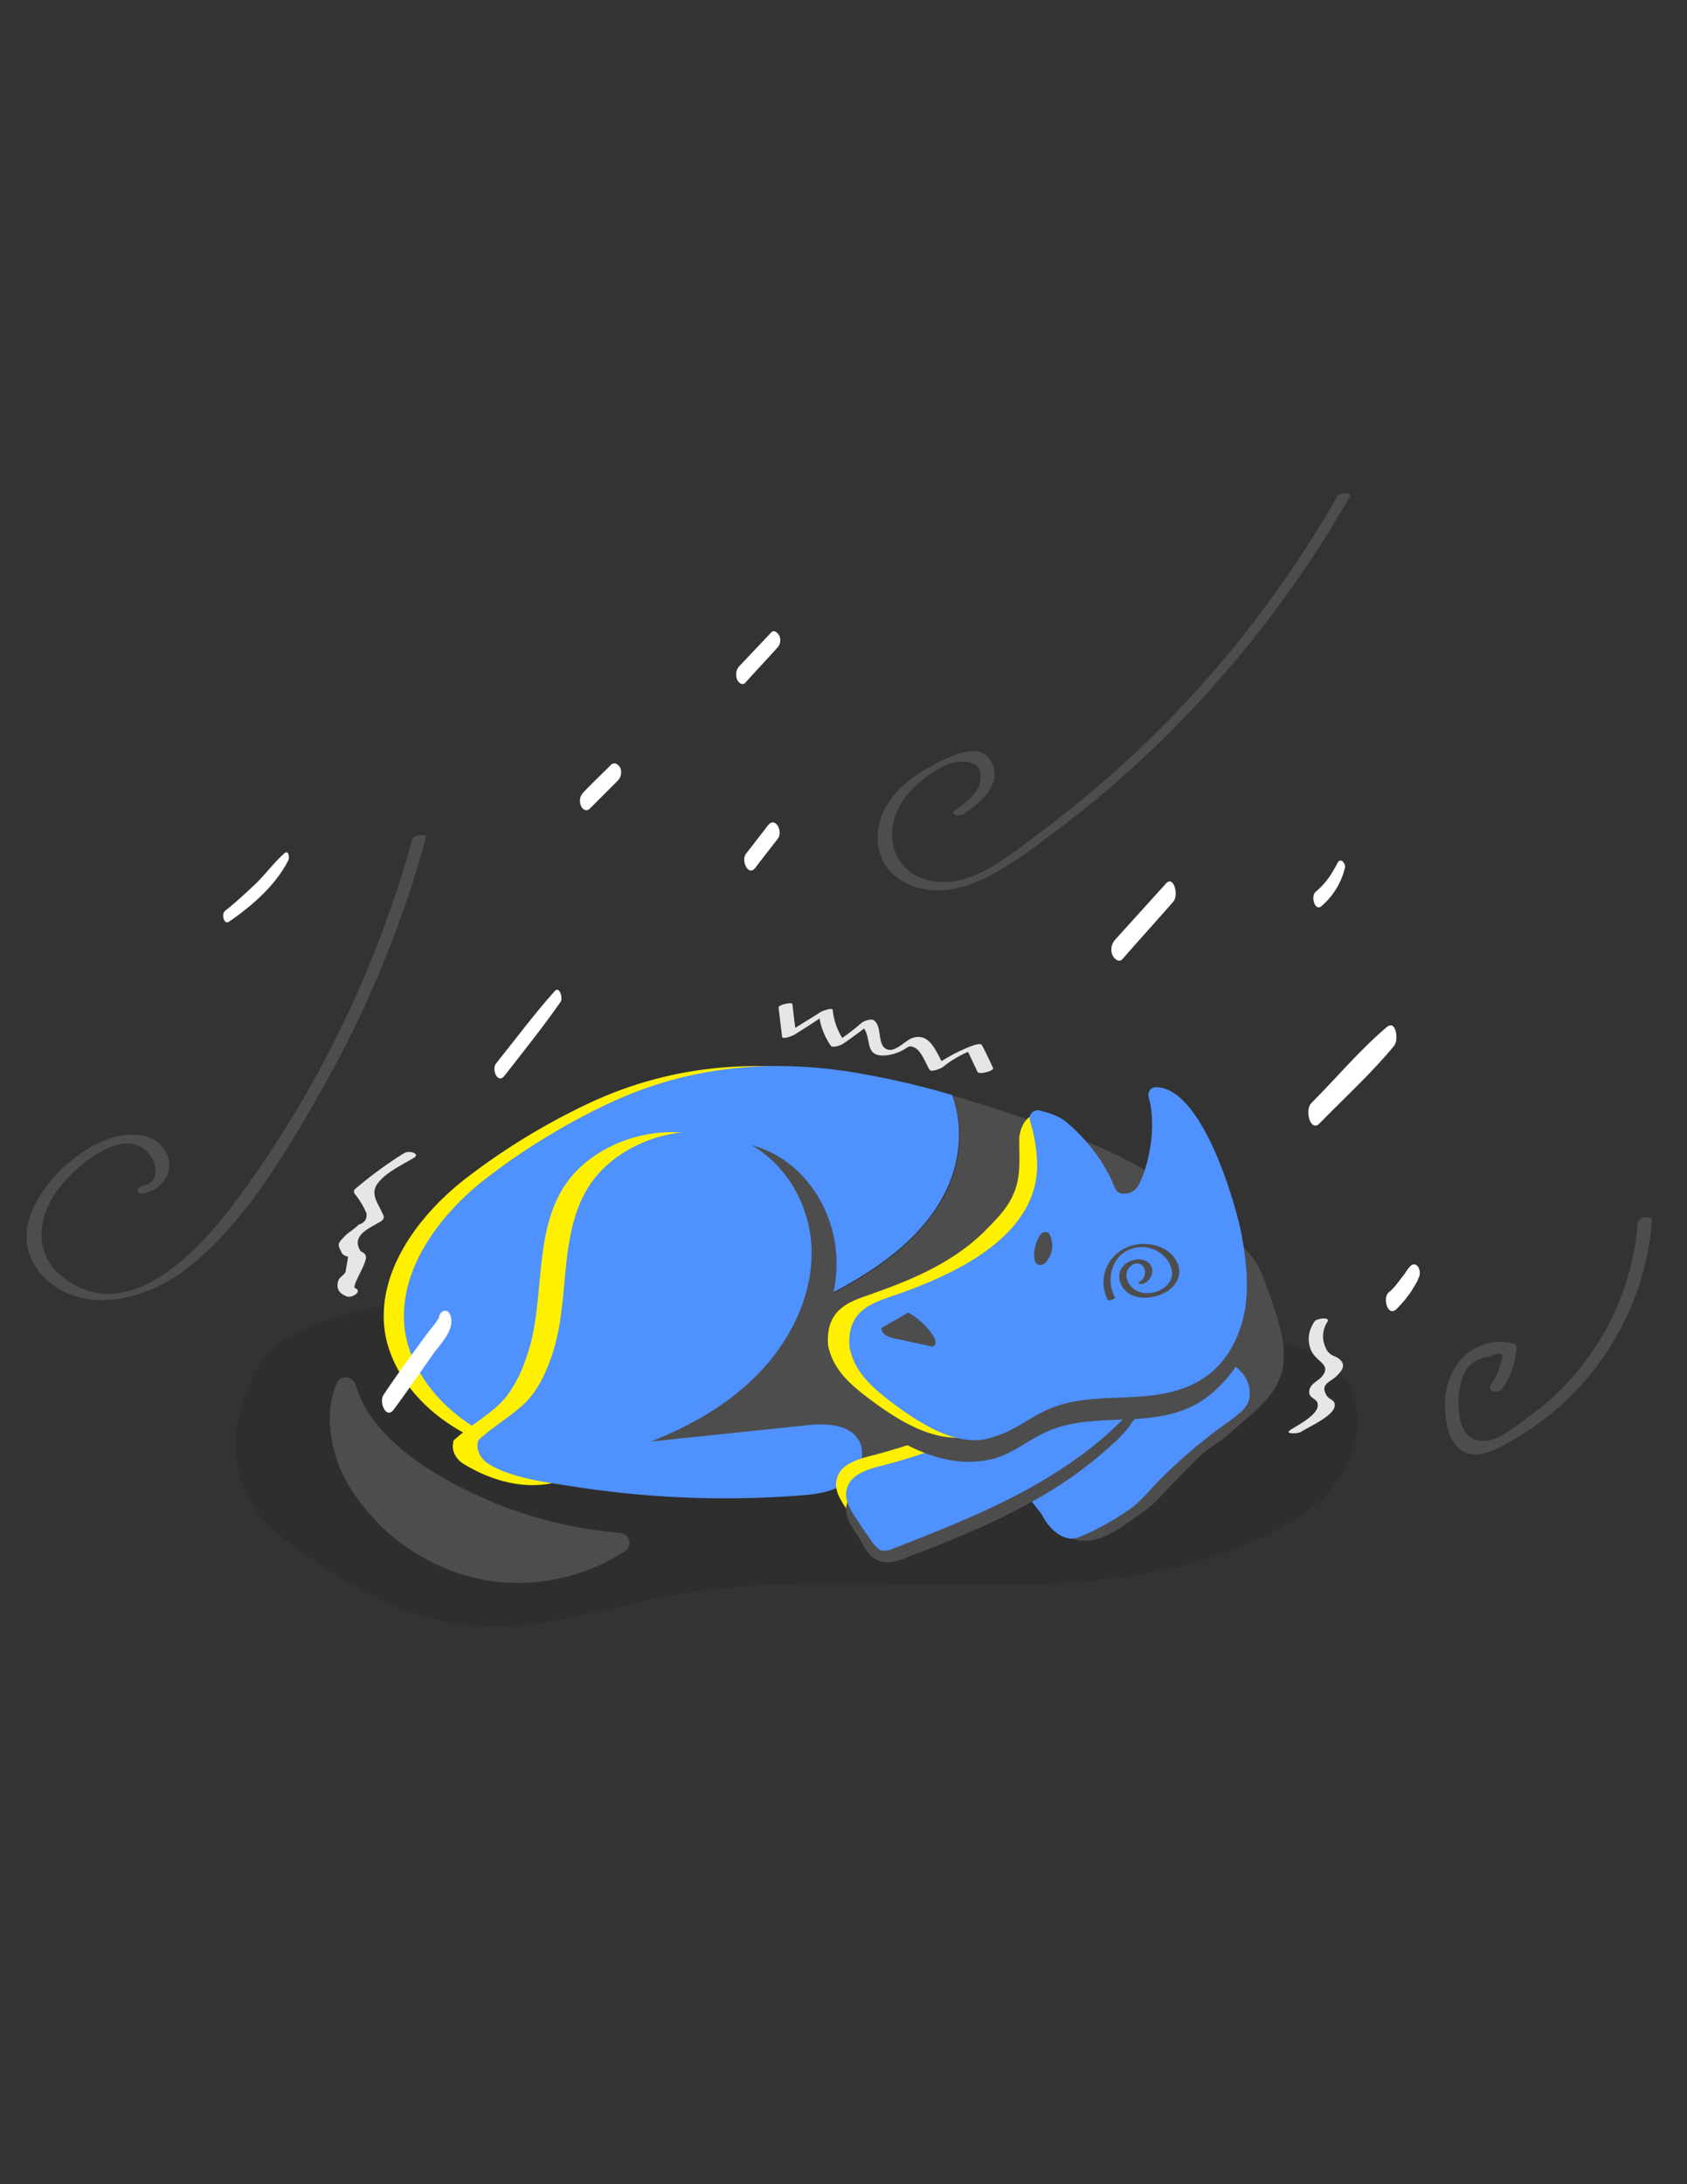 <svg id="圖層_1" data-name="圖層 1" xmlns="http://www.w3.org/2000/svg" viewBox="0 0 612 792"><rect x="0" y="0" width="612" height="792" fill="#333333" stroke="none"/><defs><style>.cls-1{fill-opacity:0.1;}.cls-2{fill:#fff000;}.cls-3{fill:#4e91ff;}.cls-4{fill:#4d4d4d;}.cls-5{fill:#e6e6e6;}.cls-6{fill:#fff;}</style></defs><title>cold</title><g id="Fill-1"><path class="cls-1" d="M458.57,557.17c11.64-5.6,23.06-13.15,29.52-24.57,6.25-11.21,6.25-26.94-2.8-36.2-6.25-6.25-15.08-8.4-23.7-10.34-59.69-14-120.46-25.43-181.88-27.37-46.33-1.51-93.09,2.15-138.13,14-18.75,5-40.51,7.33-49.56,25.86-11.85,24.57-7.76,45.9,12.93,61,23.92,17.45,47,31.25,78,30.17,20.26-.65,39.65-7.33,59.69-11C314.19,565.58,392.84,588.64,458.57,557.17Z"/></g><g id="p2-dog"><path id="Fill-4" class="cls-2" d="M261.39,485.41c13.36-7.33,27.8-13.15,40.94-20.9s25.64-17.67,32.75-31.25c5.82-11,7.33-24.78,3-36.2a304.25,304.25,0,0,0-36.85-8.4c-30.6-4.74-59.91-1.72-88.14,11.64a242.37,242.37,0,0,0-42.88,26.07c-15.52,11.64-30.82,30.17-31,50.43-.22,13.79,7.54,26.51,18.1,35.34s23.7,13.79,36.85,17.67l12.5,1.08a195.22,195.22,0,0,1,54.74-45.47"/><path id="Fill-6" class="cls-3" d="M268.72,485.41c13.36-7.33,27.8-13.15,40.94-20.9s25.64-17.67,32.75-31.25c5.82-11,7.33-24.78,3-36.2a304.26,304.26,0,0,0-36.85-8.4c-30.6-4.74-59.91-1.72-88.14,11.64a242.37,242.37,0,0,0-42.88,26.07c-15.52,11.64-30.82,30.17-31,50.43-.22,13.79,7.54,26.51,18.1,35.34s23.7,13.79,36.85,17.67l12.5,1.08a195.22,195.22,0,0,1,54.74-45.47"/><path id="Fill-8" class="cls-4" d="M461.8,473.13c-.65-2.15-1.51-4.31-2.15-6.25-1.94-5.82-4.31-10.77-8.84-14.87-11.42-10.56-23.92-21.33-37.5-28.88-13.58-7.76-28.45-12.93-43.31-18.1-8-2.8-16.16-5.39-24.35-7.76,4.31,11.42,2.8,25.21-3,36.2C335.52,447.06,323,457,309.88,464.73s-27.58,13.36-40.94,20.9a187.89,187.89,0,0,0-54.52,45.47l62.71,5.17a99.86,99.86,0,0,0,39-6.68c20.47-8,39.87-14.22,61.85-16.38,13.36-1.29,26.29,1.29,39.65,1.72a61,61,0,0,1-13.79,10.77c-4.31,2.59-9.27,3.88-13.79,6a25.27,25.27,0,0,0-6.46,4.09c-1.08.86-3.88,2.37-4.09,3.88-.22,1.08,1.51,3.88,1.94,5,.86,3.45,1.08,7.33,3.45,10.13a10.85,10.85,0,0,0,8.62,3.88c7.54.22,15.3-6.46,21.33-10.56,4.31-3,7.54-7.11,11.42-11,3.23-3.23,6.46-6.68,9.91-9.91,3.45-3,7.54-5.17,10.77-8.19,6.9-6.25,15.52-12.07,18.1-21.55,1.94-8-.43-16.38-3.23-24.35"/><path id="Fill-10" class="cls-3" d="M452.32,509.33c-1.29,2.37-3.66,3.88-5.82,5.6a192,192,0,0,0-25.86,21.76c-3.66,3.66-6.9,8-11.42,11a101.78,101.78,0,0,1-15.73,8.84c-1.94.86-3.88,1.72-5.82,1.29-4.09-.65-7.76-4.74-9.48-8.19-1.29-2.37-6-6.46-5.17-9.48.43-1.72,3.66-3.66,5-5a25.28,25.28,0,0,1,6.46-4.09c4.53-2.15,9.48-3.66,13.79-6,12.28-7.11,20.9-18.75,30-29.52,1.72-2.15,3.66-4.09,6.25-4.74a8.67,8.67,0,0,1,5.17.65c4.09,1.29,8,3,10.77,6.25,2.8,3,3.88,8,1.94,11.64"/><path id="Fill-12" class="cls-4" d="M202.78,518.6c1.94,4.31,6.25,7.54,10.77,9.05,4.74,1.72,10.13,1.72,15.08,1.08,21.76-1.94,42.67-12.93,57.32-28.88,11-12.07,18.32-28.23,17.45-44.39-.86-16.38-10.77-32.32-25.86-38.57-9.7-3.88-20.69-3.66-30.6-.65-8.84,2.8-17.24,8-22.84,15.52-13.36,18.1-7.54,43.75-15.3,64.65-2.37,6.68-9.05,14-6.25,21.33,0,.43.22.65.22.86"/><path id="Fill-14" class="cls-2" d="M168.3,530.88c14,8.62,32.54,11.64,45.9,0,3.88-3.45,6.9-6.68,11.64-8.62,4.53-1.94,9.48-3,14-5.17a94.61,94.61,0,0,0,28-20.69c11-12.07,18.32-28.23,17.45-44.39-.86-16.38-10.77-32.32-25.86-38.57-9.7-3.88-20.69-3.66-30.6-.65-8.84,2.8-17.24,8-22.84,15.52-13.36,18.1-7.54,43.75-15.3,64.65-1.94,5.6-5.17,12.07-9.48,16.16-4.74,4.53-11.42,8.4-16.59,13.15a1.94,1.94,0,0,0-.22,1.08c-.65,3,1.29,6,3.88,7.54"/><path id="Fill-16" class="cls-3" d="M173.25,523.34c-.43,3,1.51,6,4.09,7.54,8.4,5.17,21.33,6.68,31,8.19a355.44,355.44,0,0,0,81.46,3.23c5.82-.43,11.85-1.08,16.81-4.53,4.74-3.23,7.76-9.91,5.17-15.08-3.45-6.46-12.28-6.68-19.61-5.82l-56,5.82c15.3-6,29.74-14.44,40.73-26.51S295.22,468,294.36,451.8c-.86-16.38-10.77-32.32-25.86-38.57-9.7-3.88-20.69-3.66-30.6-.65-8.84,2.8-17.24,8-22.84,15.52-13.36,18.1-7.54,43.75-15.3,64.65-1.94,5.6-5.17,12.07-9.48,16.16-4.74,4.53-11.42,8.4-16.59,13.15a3.06,3.06,0,0,0-.43,1.29"/><path id="Fill-18" class="cls-2" d="M312.68,555.45c-1.72-2.59-3.66-5.17-5.39-8-2.37-3.45-5-7.54-3.66-11.42,1.29-5,7.33-6.9,12.5-8.19a211.11,211.11,0,0,0,85.12-44.39c4.09,4.74,8.62,10.34,8,16.81-.43,5.17-4.09,9.48-8,13.15-22.41,21.33-51.93,33.19-80.81,44.39a7.34,7.34,0,0,1-4.74.65,13.35,13.35,0,0,1-3-3"/><path id="Fill-20" class="cls-4" d="M316.34,564.5c-2.37-2.15-3.88-5.6-5.39-8-2.37-3.45-5-7.54-3.66-11.42,1.29-5,7.33-6.9,12.5-8.19a211.12,211.12,0,0,0,85.12-44.39c4.09,4.74,8.62,10.34,8,16.81-.43,5.17-4.09,9.48-8,13.15A146.1,146.1,0,0,1,376,543.6a240.69,240.69,0,0,1-29.09,14c-5,2.15-9.91,4.09-15.08,6-4.31,1.72-8.84,4.09-13.58,2.15l-1.94-1.29"/><path id="Fill-22" class="cls-3" d="M316.34,559.11c-1.72-2.59-3.66-5.17-5.39-8-2.37-3.45-5-7.54-3.66-11.42,1.29-5,7.33-6.9,12.5-8.19a211.12,211.12,0,0,0,85.12-44.39c4.09,4.74,8.62,10.34,8,16.81-.43,5.17-4.09,9.48-8,13.15C382.5,538.43,353,550.28,324.1,561.48a7.34,7.34,0,0,1-4.74.65,13.35,13.35,0,0,1-3-3"/><path id="Fill-24" class="cls-4" d="M452.32,454.17c-2.37-4.53-5.17-8.62-6.9-13.58-2.59-7.33-1.72-15.95-5.6-23.06-7.54-13.79-23.06,11.42-26.07,18.1-.65,1.51-1.51,3.23-3,4.09a5.58,5.58,0,0,1-4.09.65c-.65-.22-1.51-.65-1.72-1.29-1.51-3.45-.86-5.82-3.45-9.05-2.15-3-4.09-6.25-6.46-8.84a34.63,34.63,0,0,0-18.1-10.56,2.93,2.93,0,0,0-3.45,1.72,8.62,8.62,0,0,0-2.59,2.37,12.65,12.65,0,0,0-1.72,6.9c0,5.17.43,10.13-.86,15.3-1.94,7.33-6.46,11.64-11.42,16.81A55.91,55.91,0,0,1,345,463.22c-8.62,5.6-18.1,9.48-27.8,12.93-.86.22-1.72.65-2.37.86-7.54,2.59-15.73,5.39-15.08,17.67v.43c1.72,9.7,9.27,15.52,16.38,20.69,12.5,9.27,28.23,17.24,44.18,13.15,7.54-1.94,13.58-7.54,20.69-10.34,18.32-7.33,39.65.65,56.67-11.85,12.93-9.7,22.2-28.23,18.1-44.18a49,49,0,0,0-3.45-8.4"/><path id="Fill-26" class="cls-2" d="M338.75,520.11c-7.76-2.15-15.3-6.9-22-11.85-7.33-5.39-14.65-11.21-16.38-20.69v-.43c-.65-12.28,7.54-15.08,15.08-17.67.86-.22,1.72-.65,2.37-.86,9.7-3.45,19.18-7.33,27.8-12.93a71.51,71.51,0,0,0,11.85-9.48c5-5.17,9.48-9.48,11.42-16.81,1.29-5,.86-10.13.86-15.3a12.65,12.65,0,0,1,1.72-6.9c4.53-6.9,10.56,0,14.22,3.66,4.53,4.31,7.11,10.56,8.84,16.59a18.34,18.34,0,0,0,1.29,3.66,17.88,17.88,0,0,0,3.23,3.66c3.45,3,7.54,6.25,12.07,6.46,6.9.22,11.42-5.6,15.73-9.91,3.88-3.88,9.05-5.39,11.64.43,2.59,5.39,3.66,12.07,4.74,17.89,1.51,8,2.15,16.38.65,24.35-1.51,9.27-6,18.32-13.58,23.92-16.81,12.71-38.14,4.74-56.46,12.28-7.11,3-13.15,8.62-20.69,10.56a29.73,29.73,0,0,1-14.44-.65"/><path id="Fill-28" class="cls-3" d="M346.3,521.19c-7.76-2.15-15.3-7.11-22-12.07-7.11-5.39-14.44-11.21-16.16-20.9v-.43c-.65-12.28,7.76-15.08,15.08-17.67,21.76-7.33,54.09-21.55,53-48.92a58.17,58.17,0,0,0-2.59-14.87,2.93,2.93,0,0,1,3.45-3.66c3.45.86,7.11,1.94,9.91,4.31a62.34,62.34,0,0,1,7.54,7.54,58.11,58.11,0,0,1,8.19,12.28c.86,1.51,1.51,4.31,2.8,5.39,1.51,1.08,4.09.65,5.39-.22,1.51-.86,2.37-2.59,3-4.09,3.66-8.19,5.39-21.12,2.8-30a2.8,2.8,0,0,1,2.8-3.66c17,.43,28.88,43.1,30.82,53,1.72,9.27,2.8,18.75,1.29,27.8-1.72,9.27-6,18.1-13.58,23.7-17,12.5-38.36,4.53-56.67,11.85-7.11,2.8-13.36,8.4-20.69,10.34-5,1.94-9.7,1.51-14.44.22"/><path id="Fill-30" class="cls-4" d="M126.49,538.64c-6.46-11-9.27-25.64-4.31-37.06,1.29-3.23,5.82-2.59,6.9.65C132.74,515.15,144.16,525.5,156,533a154,154,0,0,0,69,22.84,3.66,3.66,0,0,1,1.72,6.68,71.69,71.69,0,0,1-50,10.56,73.64,73.64,0,0,1-50.21-34.48"/><path id="Fill-32" class="cls-4" d="M338.75,488c1.08-.65.65-2.37-.22-3.66a26,26,0,0,0-9.05-8.4c-3.23,1.94-6.46,3.66-9.7,5.6,0,2.37,2.8,3.45,5.17,3.88L337,488c.43.22,1.29.43,1.72,0"/><path id="Fill-34" class="cls-4" d="M404.48,470.33a13,13,0,0,1-.43-11.64c3-6.9,12.07-8.62,17.67-3.66a9.59,9.59,0,0,1,3.45,6c.65,6.25-8.19,9.7-12.93,6.9-2.37-1.29-4.09-3.88-3.45-6.68.43-1.72,2.59-3.66,4.53-3,2.8.86,2.59,5.17.22,6.46-1.51.86.86,1.08,1.51.65,3.23-1.51,4.31-6,.86-8-2.8-1.51-6.68-.43-8.62,1.94-3,3.88-.22,9.05,3.88,10.56s9.27.43,12.71-1.94c3.88-2.8,5.17-7.11,2.59-11.21s-7.76-6-12.71-5.6c-10.13.65-16.59,11-11.85,20.26.43.43,3-.43,2.59-1.08"/><path id="Fill-36" class="cls-4" d="M381,448.13a9,9,0,0,1-1.51,9.48c-1.94,1.94-4.09,1.29-4.31-1.72a14.17,14.17,0,0,1,1.72-7.33c.65-1.08,1.51-2.15,2.8-1.72.65,0,1.08.65,1.29,1.29"/></g><g id="p2-cold"><path id="Fill-38" class="cls-5" d="M360.3,387.36c-1.29-2.8-2.59-5.6-4.09-8.4-.43-.86-2.8,0-3.45.22a60.47,60.47,0,0,0-11.21,5.6c-2.37-4.53-4.74-10.34-10.56-8.4-2.59.86-6.25,5.39-9.27,4.09-3.66-1.51-1.51-8.19-4.74-10.56-1.08-.65-3.88.43-4.53,1.08a84.44,84.44,0,0,1-6.9,5.39,23.62,23.62,0,0,1-3.45-10.13c-.22-1.08-3.88.43-4.31.65-3,1.94-6.25,3.88-9.27,5.82-.43-2.8-.65-5.6-1.08-8.62,0-.86-5.17.22-5,1.29.43,3.45.86,7.11,1.29,10.56.22,1.08,3.88-.43,4.31-.65,3-1.94,6.25-3.88,9.27-6a24.89,24.89,0,0,0,4.09,9.91c.65.86,3.66-.22,4.31-.65,2.59-1.72,5.17-3.66,7.76-5.6,2.8,4.09,0,10.56,8.19,9.7a16.94,16.94,0,0,0,5.6-1.72c2.15-1.08,2.37-2.15,4.53-1.08,2.37,1.08,4.09,5.82,5.39,8,.65,1.08,4.09-.43,4.74-.86a40.87,40.87,0,0,1,9.27-5.6c1.08,2.37,2.37,5,3.45,7.33,1.08,1.08,6-.65,5.6-1.29"/><path id="Fill-40" class="cls-5" d="M476.88,479.16c-2.15,3.23-2.8,6.68-1.29,10.34,1.72,4.31,7.54,5.17,4.09,9.48-1.51,1.94-4.74,2.8-4.74,5.82,0,2.15,2.59,2.37,3,3.88,1.29,4.09-7.54,8.19-9.91,9.91-2.15,1.51,2.8,1.29,3.88.65,2.59-1.72,12.07-5.82,12.28-9.48.22-2.37-2.15-2.15-3-3.88-2.37-4.09,1.51-4.74,3.66-6.9,1.29-1.29,3.23-3.23,1.94-5.17-1.94-2.8-4.31-1.29-6-5.39a9.57,9.57,0,0,1,.86-9.27c.86-1.72-4.09-1.08-4.74,0"/><path id="Fill-42" class="cls-5" d="M146.53,418.18a148.53,148.53,0,0,0-17.67,12.93,1.3,1.3,0,0,0-.22,1.72,29.84,29.84,0,0,1,4.31,7.11c.22,2.15-.65,3.45-2.8,4.09-.86,1.08-3.88,3-4.74,3.88-3.23,3.23-3,3.23-1.29,6.68a4.11,4.11,0,0,0,2.15,1.08c-.22,1.72-.65,3.66-.86,5.39-.65,1.51-2.37,1.94-2.8,3.66-.65,3,.65,4.31,3.23,5.39,1.94.65,5.82-1.94,3-3-1.51-.65,4.53-9.27,3.88-11.64-.65-1.72-1.72-1.08-2.37-2.59-2.59-5.39,4.31-7.76,8-10.13a1.75,1.75,0,0,0,.86-1.72c-1.72-4.53-5.6-8.19-1.72-12.5,3-3.66,8.62-6.25,12.5-8.62,2.8-1.51-1.51-3-3.45-1.72"/></g><g id="p2-wind"><path id="Fill-44" class="cls-6" d="M279.71,229.41l-11.64,12.28a4.72,4.72,0,0,0-.65,4.74c.43,1.08,1.94,2.37,3,1.08,3.88-4.31,7.76-8.4,11.64-12.71a4,4,0,0,0,.65-4.31c-.65-1.08-1.94-2.37-3-1.08"/><path id="Fill-46" class="cls-6" d="M221.74,277.25c-3.45,3.45-6.9,6.68-10.34,10.34a4.34,4.34,0,0,0-.65,4.53c.43,1.29,1.94,2.37,3.23,1.08l10.34-10.34a4.34,4.34,0,0,0,.65-4.53c-.65-1.08-1.94-2.15-3.23-1.08"/><path id="Fill-48" class="cls-6" d="M278.63,299.23c-2.59,3.45-5.39,6.9-8,10.34-1.94,2.37.86,8.62,3.45,5,2.59-3.45,5.39-6.9,8-10.34,2.15-2.37-.65-8.4-3.45-5"/><path id="Fill-50" class="cls-6" d="M423,320.35l-18.53,20.47a5.36,5.36,0,0,0-.86,5.6c.65,1.29,2.37,2.8,3.66,1.29,6-6.9,12.28-13.79,18.32-20.69,2.15-2.37.22-9.7-2.59-6.68"/><path id="Fill-52" class="cls-6" d="M485.29,312.8c-2.15,4.09-4.31,7.54-8,10.56-1.94,1.72-.22,7.33,2.15,5.17a26.45,26.45,0,0,0,8.4-13.58c.65-1.29-1.29-4.31-2.59-2.15"/><path id="Fill-54" class="cls-6" d="M503,372.5c-9.7,8.19-18.32,18.53-27.37,27.58-2.37,2.59-.22,10.56,3,7.33,9.05-9.27,19-18.32,27.15-28.23,1.72-2.15.65-9.7-2.8-6.68"/><path id="Fill-56" class="cls-6" d="M201.27,359.35c-7.54,8.4-14.22,17.45-21.33,26.29-1.72,2.15.65,7.54,3,4.53,6.9-8.84,14-17.67,20.47-26.94.86-1.29-.43-5.82-2.15-3.88"/><path id="Fill-58" class="cls-6" d="M513.09,458.48c-1.51-.22-3,2.8-3.88,3.88-1.72,2.15-3.23,4.53-5.39,6.25-2.37,1.94-.43,8.84,2.59,6.25a41.85,41.85,0,0,0,5.6-6.68l1.94-3.23a10.51,10.51,0,0,0,.65-1.51c.43-1.08.22,0-.43.43,1.51-1.08,1.08-5.17-1.08-5.39"/><path id="Fill-60" class="cls-6" d="M163.56,477.44c-.22-.86-.86-2.15-1.94-2.15-.65,0-.86,0-1.29.43a2.65,2.65,0,0,0-1.08,2.15,12.76,12.76,0,0,0-.86,1.29c-.86,1.29-1.94,2.37-2.8,3.66-1.94,2.37-3.66,5-5.6,7.54-3.66,5-7.33,10.13-10.77,15.3-1.94,2.59.86,9.27,3.66,5.39,5-6.68,9.48-13.36,14.22-20,2.59-3.66,7.76-8.62,6.46-13.58"/><path id="Fill-62" class="cls-6" d="M103.22,309.36c-3.66,3.23-6.68,7.33-10.13,10.77-3.66,3.45-7.33,6.9-11.42,10.13-1.51,1.08-.43,5.39,1.51,3.88,8.19-5.6,16.81-13.15,21.33-22,.65-.86.22-4.09-1.29-2.8"/><path id="Fill-64" class="cls-4" d="M485.07,180.06a396.85,396.85,0,0,1-83.4,102.14c-8,6.9-16.16,13.58-24.57,19.83-10.77,8-25.21,20.69-39.87,17.24S320,300.09,328.41,289.1c3.66-4.74,11.85-11.64,18.1-12.71,5.6-.86,10.34.65,9.05,7.11-.86,4.53-5.39,7.54-8.84,10.13-2.8,1.94,1.51,2.59,3,1.51,5.82-4.09,14-10.56,10.13-18.53-3.66-7.33-12.5-3.45-18.1-.86-8.4,4.09-17,9.7-21.12,18.32-4.31,9.05-2.59,19.83,6.46,25.21,18.53,11,39.65-5.82,53.87-16.38a385.05,385.05,0,0,0,56.46-51.07,405.39,405.39,0,0,0,52.15-71.54c1.29-2.15-3.66-1.72-4.53-.22"/><path id="Fill-66" class="cls-4" d="M149.55,304.4A399.26,399.26,0,0,1,85.33,435.85c-13.15,17.67-39.65,46.33-63.14,26.72-9.7-8-8.62-20.47-1.94-30.17a52.52,52.52,0,0,1,14.65-13.79c5.17-3.23,12.5-6.25,17.89-1.51,3.45,2.8,6.46,11.21-.86,12.93-3,.65-2.37,3.45.65,2.59,6.46-1.51,11-8,7.76-14.65-4.09-8-15.08-7.54-22.2-4.53-17,6.68-38.79,31.25-23.06,48.7,14,15.52,37.71,9.27,52.15-1.72,21.12-16.16,36.2-42,49.13-64.65a395.1,395.1,0,0,0,38.14-92c.65-1.72-4.53-1.08-5,.65"/><path id="Fill-69" class="cls-4" d="M594.11,443.39a95.87,95.87,0,0,1-26.72,59.26,87.78,87.78,0,0,1-12.71,11c-4.09,3-9.48,7.54-14.44,8.62-11.21,2.15-11.85-11.21-10.77-18.32,1.08-6.9,4.09-11.21,11-12.07,4.09-1.94,5.39-1.29,4.09,1.94a23.35,23.35,0,0,1-3.66,8.19c-1.72,2.59,2.8,3.45,4.09,1.51a28.75,28.75,0,0,0,5.17-14.87,1.62,1.62,0,0,0-1.08-1.51c-13.15-3.23-23.92,6.9-24.78,19.83-.43,6.25.43,16.59,7.11,19.61,5.6,2.59,12.07-1.51,16.81-4.09A100.74,100.74,0,0,0,599.28,443c.22-2.59-5-1.94-5.17.43"/></g></svg>